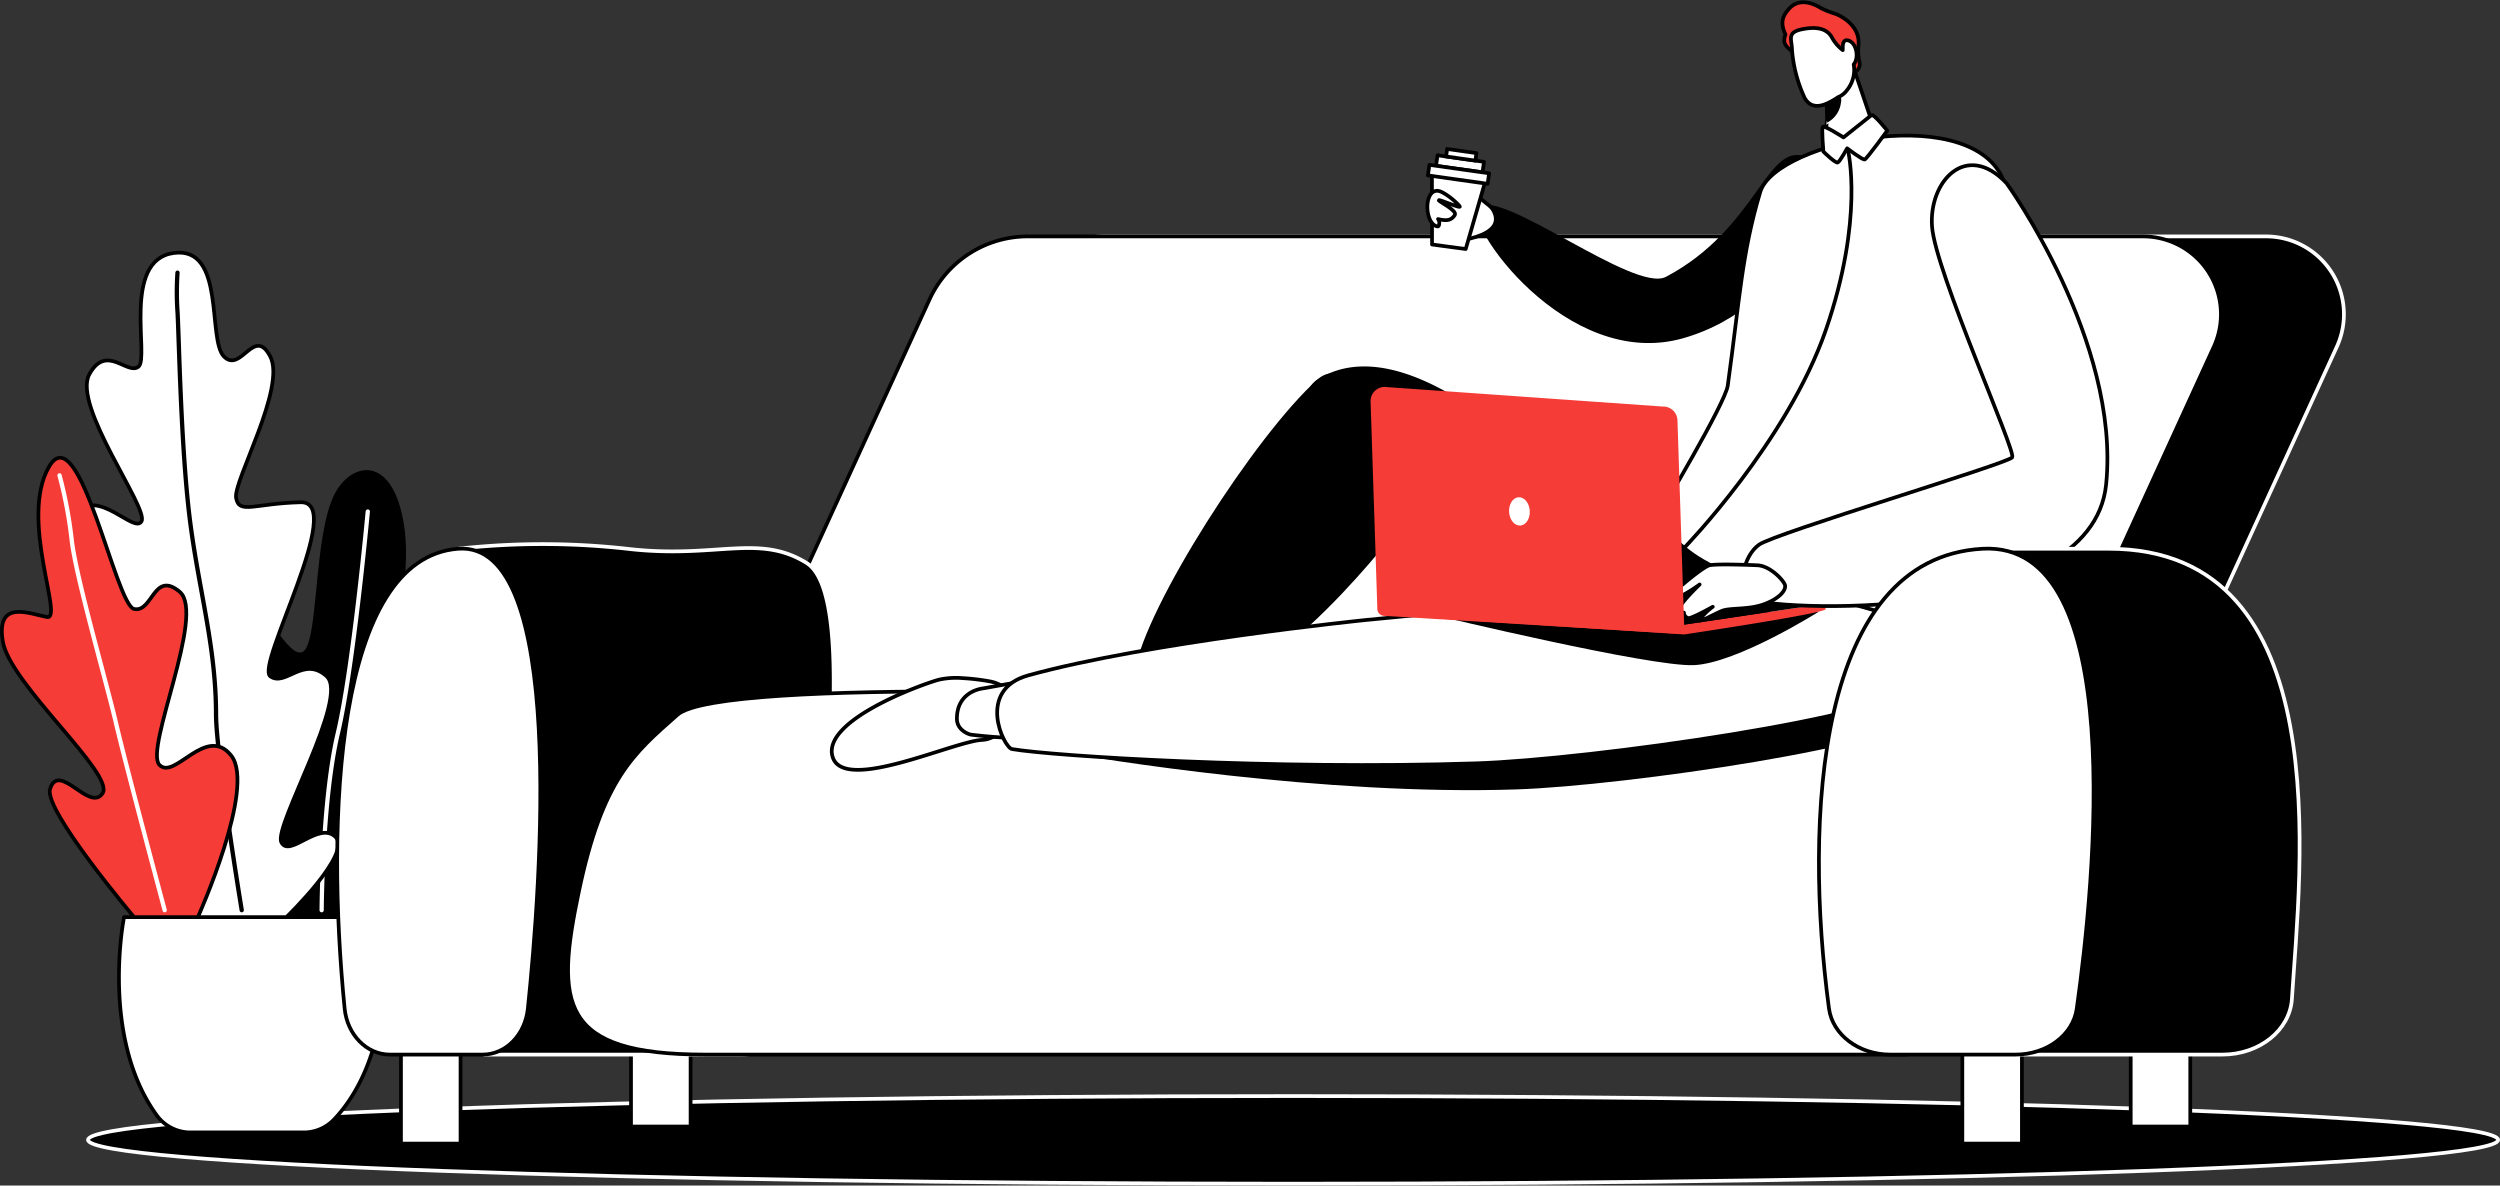 <svg xmlns="http://www.w3.org/2000/svg" width="671.486" height="318.432" viewBox="0 0 671.486 318.432">
  <rect x="0" y="0" width="671.486" height="318.432" fill="#333333" stroke="none"/>
  <g id="Group_225" data-name="Group 225" transform="translate(-0.004 318.432)">
    <path id="Path_1557" data-name="Path 1557" d="M670.99-12.268C670.99-5.768,526.079-.5,347.319-.5S23.646-5.768,23.646-12.268,168.56-24.036,347.319-24.036,670.99-18.767,670.99-12.268Z" stroke="#fff" stroke-linejoin="round" stroke-width="1"/>
    <path id="Path_1558" data-name="Path 1558" d="M97.994-72.088s28.087-61.171,19.444-64.952-15.666,22.148-16.206,14.586,10.295-35.653,7.308-54.831S94.632-194.357,90.124-186.2c-6.231,11.274-4.3,41.925-9.162,43S68.823-162.97,62.877-153.516s7.293,51.319,4.862,53.48-3.354-9.344-6.139-2.045,8.624,29.993,8.624,29.993Z"/>
    <path id="Path_1559" data-name="Path 1559" d="M86.393-73.386a.571.571,0,0,0,.577-.573c0-.3.177-29.91,4.331-47.4,4.177-17.6,8.023-59.206,8.062-59.625a.57.57,0,0,0-.515-.625.578.578,0,0,0-.631.52c-.039.418-3.877,41.946-8.031,59.465C86-104.006,85.824-74.262,85.824-73.963A.574.574,0,0,0,86.393-73.386Z" fill="#fff"/>
    <path id="Path_1560" data-name="Path 1560" d="M102.106-72.088H33.322S26.845-39.979,42.1-18.875a11.174,11.174,0,0,0,9.062,4.607H81.593a11.187,11.187,0,0,0,8.093-3.443C95.786-24.1,106.351-40.15,102.106-72.088Z" fill="#fff" stroke="#000" stroke-linejoin="round" stroke-width="1"/>
    <path id="Path_1561" data-name="Path 1561" d="M76.924-72.088s17.747-17.158,13.2-21.552C85.632-97.983,77.731-87.881,75.57-92.2s18.393-38.932,12.17-44.585-11.084,2.951-15.139,0,20.639-47.048,8.162-46.744-16.531,3.322-17.347-1.158,13.508-29.6,9.185-37.972-7.854,4.591-12.431,0,.546-29.715-13.5-27.823-6.477,28.092-9.454,30.523-8.639-6.338-13.231,2.1,15.939,35.806,14.047,39.408-11.616-9.169-17.831-2.109,20.532,36.195,19.178,43.777-5.931-5.384-9.039,7.04,21.463,35.113,18.224,37-10.8-2.7-10.8,2.972S49.915-72.088,49.915-72.088Z" fill="#fff" stroke="#000" stroke-linejoin="round" stroke-width="1"/>
    <path id="Path_1562" data-name="Path 1562" d="M64.932-73.386a.547.547,0,0,0,.092-.008.581.581,0,0,0,.477-.661c-.07-.419-6.893-42.071-6.893-52.423,0-11.768-1.908-22.211-3.923-33.266-1.169-6.441-2.385-13.1-3.239-20.214-1.746-14.569-2.454-34.705-2.869-46.735-.131-3.641-.231-6.516-.323-8.047a76.313,76.313,0,0,1,0-10.391.573.573,0,0,0-.515-.626.581.581,0,0,0-.631.519,77.393,77.393,0,0,0,0,10.566c.092,1.517.192,4.386.315,8.018.423,12.049,1.131,32.215,2.885,46.833.854,7.148,2.069,13.825,3.246,20.282,2.008,11.005,3.9,21.4,3.9,33.061,0,10.446,6.631,50.893,6.908,52.61A.578.578,0,0,0,64.932-73.386Z"/>
    <path id="Path_1563" data-name="Path 1563" d="M36.022-72.088s-24.378-28.835-22.57-34.44c2.431-7.553,10.577,6.328,14.085,1.2S2.644-134.693.752-146.168s7.293-7.348,11.885-6.538-7.562-26.471.546-40.38,17.862,37.139,22.839,38.22,5.246-10.535,12.27-4.592-9.531,42.115-5.485,46.446,12.547-10.972,19.3-2.478-8.954,43.4-8.954,43.4Z" fill="#f53c37" stroke="#000" stroke-linejoin="round" stroke-width="1"/>
    <path id="Path_1564" data-name="Path 1564" d="M44.238-73.386a.59.59,0,0,0,.154-.021.574.574,0,0,0,.4-.7c-.1-.392-10.508-39.216-13.031-50.071-.839-3.6-2.254-8.947-3.893-15.138-3.254-12.268-7.3-27.536-8.031-34.117a117.825,117.825,0,0,0-3.293-17.474.575.575,0,0,0-.715-.393.581.581,0,0,0-.392.711,116.062,116.062,0,0,1,3.254,17.283c.746,6.666,4.8,21.98,8.062,34.284,1.639,6.182,3.054,11.522,3.885,15.1C33.168-113.048,43.576-74.2,43.684-73.812A.575.575,0,0,0,44.238-73.386Z" fill="#fff"/>
    <path id="Path_1565" data-name="Path 1565" d="M582.281-126.14H219.074l51.188-111.838a29.04,29.04,0,0,1,26.4-16.953H608.65A20.916,20.916,0,0,1,627.665-225.3Z" stroke="#fff" stroke-linejoin="round" stroke-width="1"/>
    <path id="Path_1566" data-name="Path 1566" d="M169.489-15.856h16.005V-49.593H169.489Z" fill="#fff" stroke="#000" stroke-linecap="round" stroke-linejoin="round" stroke-width="1" fill-rule="evenodd"/>
    <path id="Path_1567" data-name="Path 1567" d="M527.075-11.268H543.08V-45.005H527.075Z" fill="#fff" stroke="#000" stroke-linecap="round" stroke-linejoin="round" stroke-width="1" fill-rule="evenodd"/>
    <path id="Path_1568" data-name="Path 1568" d="M572.3-15.856H588.3V-49.593H572.3Z" fill="#fff" stroke="#000" stroke-linecap="round" stroke-linejoin="round" stroke-width="1" fill-rule="evenodd"/>
    <path id="Path_1569" data-name="Path 1569" d="M549.241-126.14H198.47l51.189-111.838a29.04,29.04,0,0,1,26.4-16.953H575.607A20.92,20.92,0,0,1,594.629-225.3Z" fill="#fff" stroke="#000" stroke-linejoin="round" stroke-width="1"/>
    <path id="Path_1570" data-name="Path 1570" d="M123.069-171.042a206.116,206.116,0,0,1,45.325,0c23.912,2.813,35.266-4.2,48.224,3.8,14.613,9.024,3.168,82.468,1,117.1-.527,8.393-8.719,14.965-18.647,14.965H130.133Z" stroke="#fff" stroke-linejoin="round" stroke-width="1"/>
    <path id="Path_1571" data-name="Path 1571" d="M107.7-11.268h16.005V-45.005H107.7Z" fill="#fff" stroke="#000" stroke-linecap="round" stroke-linejoin="round" stroke-width="1" fill-rule="evenodd"/>
    <path id="Path_1572" data-name="Path 1572" d="M104.706-35.177h24.94c6.19,0,11.4-5.29,12.137-12.324,3.538-33.873,10.47-125.742-18.714-123.54-32.983,2.489-35.546,72.718-30.5,123.5C93.266-40.489,98.506-35.177,104.706-35.177Z" fill="#fff" stroke="#000" stroke-linejoin="round" stroke-width="1"/>
    <path id="Path_1573" data-name="Path 1573" d="M329.257-131.227s-135.547-5.579-147.283,4.783-20.106,17.138-26.482,47.427-5.182,43.84,33.876,43.84H512.182v-97.55S384.258-148.364,329.257-131.227Z" fill="#fff" stroke="#000" stroke-linejoin="round" stroke-width="1"/>
    <path id="Path_1574" data-name="Path 1574" d="M265.856-135.419a59.68,59.68,0,0,0-7.452-.88,21.453,21.453,0,0,0-6.216.426c-4.7,1.28-31.538,10.958-28.544,20.745,2.05,6.7,16.445,2.273,27.837-1.317,5.239-1.65,9.843-3.123,12.317-3.252C271.648-120.1,276.077-133.545,265.856-135.419Z" fill="#fff" stroke="#000" stroke-linejoin="round" stroke-width="1"/>
    <path id="Path_1575" data-name="Path 1575" d="M298.8-139.779l-34.654,6.23s-7.117.575-7.122,8.144c0,3.34,3.622,4.274,3.622,4.274s18.5,2.558,34.724-.251A32.341,32.341,0,0,1,298.8-139.779Z" fill="#fff" stroke="#000" stroke-linejoin="round" stroke-width="1"/>
    <path id="Path_1576" data-name="Path 1576" d="M425.359-182.073s-44.2-51.633-71.491-34.422c-16.525,10.422,42.63,78.641,92.145,82.083a60.365,60.365,0,0,0,11.121.052s17.211,6.568,34.687,4.979,27.007-2.648,32.3-18.8-4.236-24.361-18.27-27.274S425.359-182.073,425.359-182.073Z"/>
    <path id="Path_1577" data-name="Path 1577" d="M379.022-181.072s-31.124,42.984-55.994,48.551c-6.015,1.347-19.157.205-18.188-5.753,2.775-17.071,32.307-63.241,49.028-78.221C363.3-224.947,375.669-198.547,379.022-181.072Z"/>
    <path id="Path_1578" data-name="Path 1578" d="M467.265-156.173l-93.417,9.533s-55.408,5.928-86.168,14.858c-13.412,3.893-5.209,14.864-3.112,15.243,10.543,1.9,70.929,11.885,122.93,10.132,28.977-.976,104.734-11.94,109.993-20.361S510-163.218,467.265-156.173Z"/>
    <path id="Path_1579" data-name="Path 1579" d="M464.813-161.42l-98.121,9.533s-58.2,5.928-90.506,14.858c-14.088,3.893-6.574,19.411-4.372,19.79,11.074,1.9,70.091,5.588,124.71,3.835,30.436-.976,112.579-12.64,118.1-21.06S509.7-168.466,464.813-161.42Z" fill="#fff" stroke="#000" stroke-linejoin="round" stroke-width="1"/>
    <path id="Path_1580" data-name="Path 1580" d="M385.731-153.124s57.606,13.875,69.256,13.345,33.572-14.388,33.572-14.388Z"/>
    <path id="Path_1581" data-name="Path 1581" d="M484.874-276.35c-10.311-4.006-12.982,19.372-37.4,32.271-8.506,4.49-44.352-23.989-50.4-18.7-4.359,3.813,23.533,44.142,55,35.2S495.264-272.311,484.874-276.35Z"/>
    <path id="Path_1582" data-name="Path 1582" d="M396.571-266.036c-2.151-1.89-3.535-5.4-4.412-3.243s1.506,3.963,1.049,5.519-4.558,2.924-4.673,3.266-3.674,5.178-1.342,5.619c-.724.238-1.285.555-1.248.945.1,1.058,18.864.218,15.41-7.483C400.607-263.08,399.884-263.132,396.571-266.036Z" fill="#fff" stroke="#000" stroke-linejoin="round" stroke-width="1"/>
    <path id="Path_1583" data-name="Path 1583" d="M522.965-145.049s35.4-54.479,15.664-123.451c-6.679-23.347-61.689-12.208-65.837,1.646-4.949,16.53-5.508,28.7-8.724,52.007-.653,4.728-18.144,34.023-18.144,34.023s1.51,14.486,33.54,20.64C519.89-152.417,522.965-145.049,522.965-145.049Z" fill="#fff" stroke="#000" stroke-linejoin="round" stroke-width="1"/>
    <path id="Path_1584" data-name="Path 1584" d="M452.52-150.678l37.917-5.661-.1,1.521c-.073,1.133-37.427,6.715-37.427,6.715a5.468,5.468,0,0,1-1.129.042l-79.207-5.123A2.654,2.654,0,0,1,370.1-156v-.005Z" fill="#f53c37"/>
    <path id="Path_1585" data-name="Path 1585" d="M490.437-156.339l-37.917,5.661L370.1-156.009l37.916-5.661Z"/>
    <path id="Path_1586" data-name="Path 1586" d="M538.961-269.212s30.649,42.4,26.736,80.909-92.2,33.7-95.669,30.691-1.862-11.463,2.459-14.533,66.92-21.822,67.992-23.441-20.594-49.77-21.537-61.934S528.138-280.719,538.961-269.212Z" fill="#fff" stroke="#000" stroke-linejoin="round" stroke-width="1"/>
    <path id="Path_1587" data-name="Path 1587" d="M471.988-166.6s-11.058-.506-12.933.034-10.81,7.973-10.393,8.561c1.1,1.551,7.852-3.438,7.852-3.438s-5.842,5.592-5.353,6.6,1.13.953,1.13.953a1.592,1.592,0,0,0,1.138,1.473c.736.273,6.616-3.039,6.616-3.039a17.93,17.93,0,0,0-3.366,3.233c-1.029,1.506,3.613-1.23,5.823-2.128s7.145-.234,11.38-1.811,5.968-3.884,5.543-5.177S475.419-166.487,471.988-166.6Z" fill="#fff" stroke="#000" stroke-linejoin="round" stroke-width="1"/>
    <path id="Path_1588" data-name="Path 1588" d="M452.436-148.094l-80.705-4.922a1.9,1.9,0,0,1-1.779-1.83l-1.82-55.726a3.816,3.816,0,0,1,3.689-3.94l74.8,5.277a3.818,3.818,0,0,1,3.94,3.69Z" fill="#f53c37"/>
    <path id="Path_1589" data-name="Path 1589" d="M410.874-181.443c.209,2.092-.857,3.954-2.381,4.159s-2.928-1.325-3.138-3.416.857-3.954,2.381-4.16S410.664-183.535,410.874-181.443Z" fill="#fff"/>
    <path id="Path_1590" data-name="Path 1590" d="M489.126-316.227c-1.744-1.124-5.7-2.97-8.516.061-1.83,1.97-2.533,3.833-1.027,7.008-.786,2.011-.137,3.012,1.4,4.218a12.881,12.881,0,0,0,2.2,1.572c1.094.705.926,2.23,1.407,1.847s13.2,2.675,13.864,2.261a2.224,2.224,0,0,0,.978-2.52,14.49,14.49,0,0,1-.261-4.428c.651-5.975-6.048-8.461-6.048-8.461A26.8,26.8,0,0,1,489.126-316.227Z" fill="#f53c37" stroke="#000" stroke-linejoin="round" stroke-width="1"/>
    <path id="Path_1591" data-name="Path 1591" d="M491.119-279.07c5.237,1.577,11.879-4.947,11.48-7.194l-4.852-14.3-.254-.582-.19.164-6.284,5.426-.226,2.311-.074.753-.077.809-.026.259.137,5S489.827-279.46,491.119-279.07Z" fill="#fff" stroke="#000" stroke-linejoin="round" stroke-width="1"/>
    <path id="Path_1592" data-name="Path 1592" d="M497.895-301.133a8.642,8.642,0,0,1-1.634,6.712c-.124.17-.254.333-.388.489a5.32,5.32,0,0,1-2.146,1.584c-.247.166-.491.322-.727.473-.2.125-.4.244-.592.356l0,0c-.091.056-.182.108-.271.157l-.01,0c-2.142,1.219-3.624,1.563-4.9,1.272a4.138,4.138,0,0,1-.4-.114,3.117,3.117,0,0,1-.655-.31.046.046,0,0,0-.016-.011,4.572,4.572,0,0,1-1.646-2.071,37.522,37.522,0,0,1-3.179-12.371c-.028-3.038-1.752-4.981,3.613-5.768,1.574-.231,5.493-.713,7.141,2.442a10.813,10.813,0,0,0,2.874,3.322c0-.215,0-.375,0-.455-.048-1.1.136-2.751,1.806-2.019C498.759-306.558,499.293-302.751,497.895-301.133Z" fill="#fff" stroke="#000" stroke-linejoin="round" stroke-width="1"/>
    <path id="Path_1593" data-name="Path 1593" d="M490.62-289.753l.133,4.263a6.921,6.921,0,0,0,3.686-5.138c.022-.123.038-.241.052-.355a2.544,2.544,0,0,0-.106-1.469c-.368-.45-1.35,1.015-3.175,1.513-.167.045-.33.087-.491.126a11.63,11.63,0,0,1-5.443.181,7.972,7.972,0,0,0,5.056.555h.01a.149.149,0,0,1,.084.024A.364.364,0,0,1,490.62-289.753Z"/>
    <path id="Path_1594" data-name="Path 1594" d="M495.157-281.526s-5.181-3.3-5.561-2.866.162,6.682.162,6.682,3.281,3.226,3.866,2.93,2.514-3.81,2.514-3.81,4.18,3.182,4.722,3,6.055-7.754,6.055-7.754-3.694-4.622-4.231-4.179S495.157-281.526,495.157-281.526Z" fill="#fff" stroke="#000" stroke-linejoin="round" stroke-width="1"/>
    <path id="Path_1595" data-name="Path 1595" d="M532.507-171.042h33.877c62.1,0,51.4,86.266,49.217,120.9-.521,8.393-8.718,14.965-18.644,14.965H528.124Z" stroke="#fff" stroke-linejoin="round" stroke-width="1"/>
    <path id="Path_1596" data-name="Path 1596" d="M507.678-35.177H541.4c8.367,0,15.417-5.29,16.411-12.324,4.783-33.873,14.156-125.742-25.306-123.54-44.6,2.489-48.064,72.718-41.246,123.5C492.208-40.489,499.293-35.177,507.678-35.177Z" fill="#fff" stroke="#000" stroke-linejoin="round" stroke-width="1"/>
    <path id="Path_1597" data-name="Path 1597" d="M496.366-278.048s4.428,18.168-5.929,48.181-38,58.525-38,58.525" fill="none" stroke="#000" stroke-linecap="round" stroke-linejoin="round" stroke-width="1"/>
    <path id="Path_1598" data-name="Path 1598" d="M399.408-271.321l-14.8-2.085.035,20.645,9.043,1.211Z" fill="#fff" stroke="#000" stroke-linecap="round" stroke-linejoin="round" stroke-width="1" fill-rule="evenodd"/>
    <path id="Path_1599" data-name="Path 1599" d="M386.188-257.6c-3.533-.381-3.962-9.893.027-9.584,1.32.1,4.432,2.46,5.833,4.111.82.967-5.565-1.939-5.6-1.579s5.109,2.783,4.3,4c-.987,1.493-2.191,1.6-4.5,1.063C386.818-259.081,386.607-257.551,386.188-257.6Z" fill="#fff" stroke="#000" stroke-linejoin="round" stroke-width="1"/>
    <path id="Path_1600" data-name="Path 1600" d="M398.6-274.967l-12.489-1.759-.4,2.827L398.2-272.14Z" fill="#fff" stroke="#000" stroke-linecap="round" stroke-linejoin="round" stroke-width="1" fill-rule="evenodd"/>
    <path id="Path_1601" data-name="Path 1601" d="M399.975-271.89l-16.043-2.26-.4,2.827,16.043,2.26Z" fill="#fff" stroke="#000" stroke-linecap="round" stroke-linejoin="round" stroke-width="1" fill-rule="evenodd"/>
    <path id="Path_1602" data-name="Path 1602" d="M396.571-277.312l-7.87-1.108-.284,2.019,7.869,1.108Z" fill="#fff" stroke="#000" stroke-linecap="round" stroke-linejoin="round" stroke-width="1" fill-rule="evenodd"/>
  </g>
</svg>
